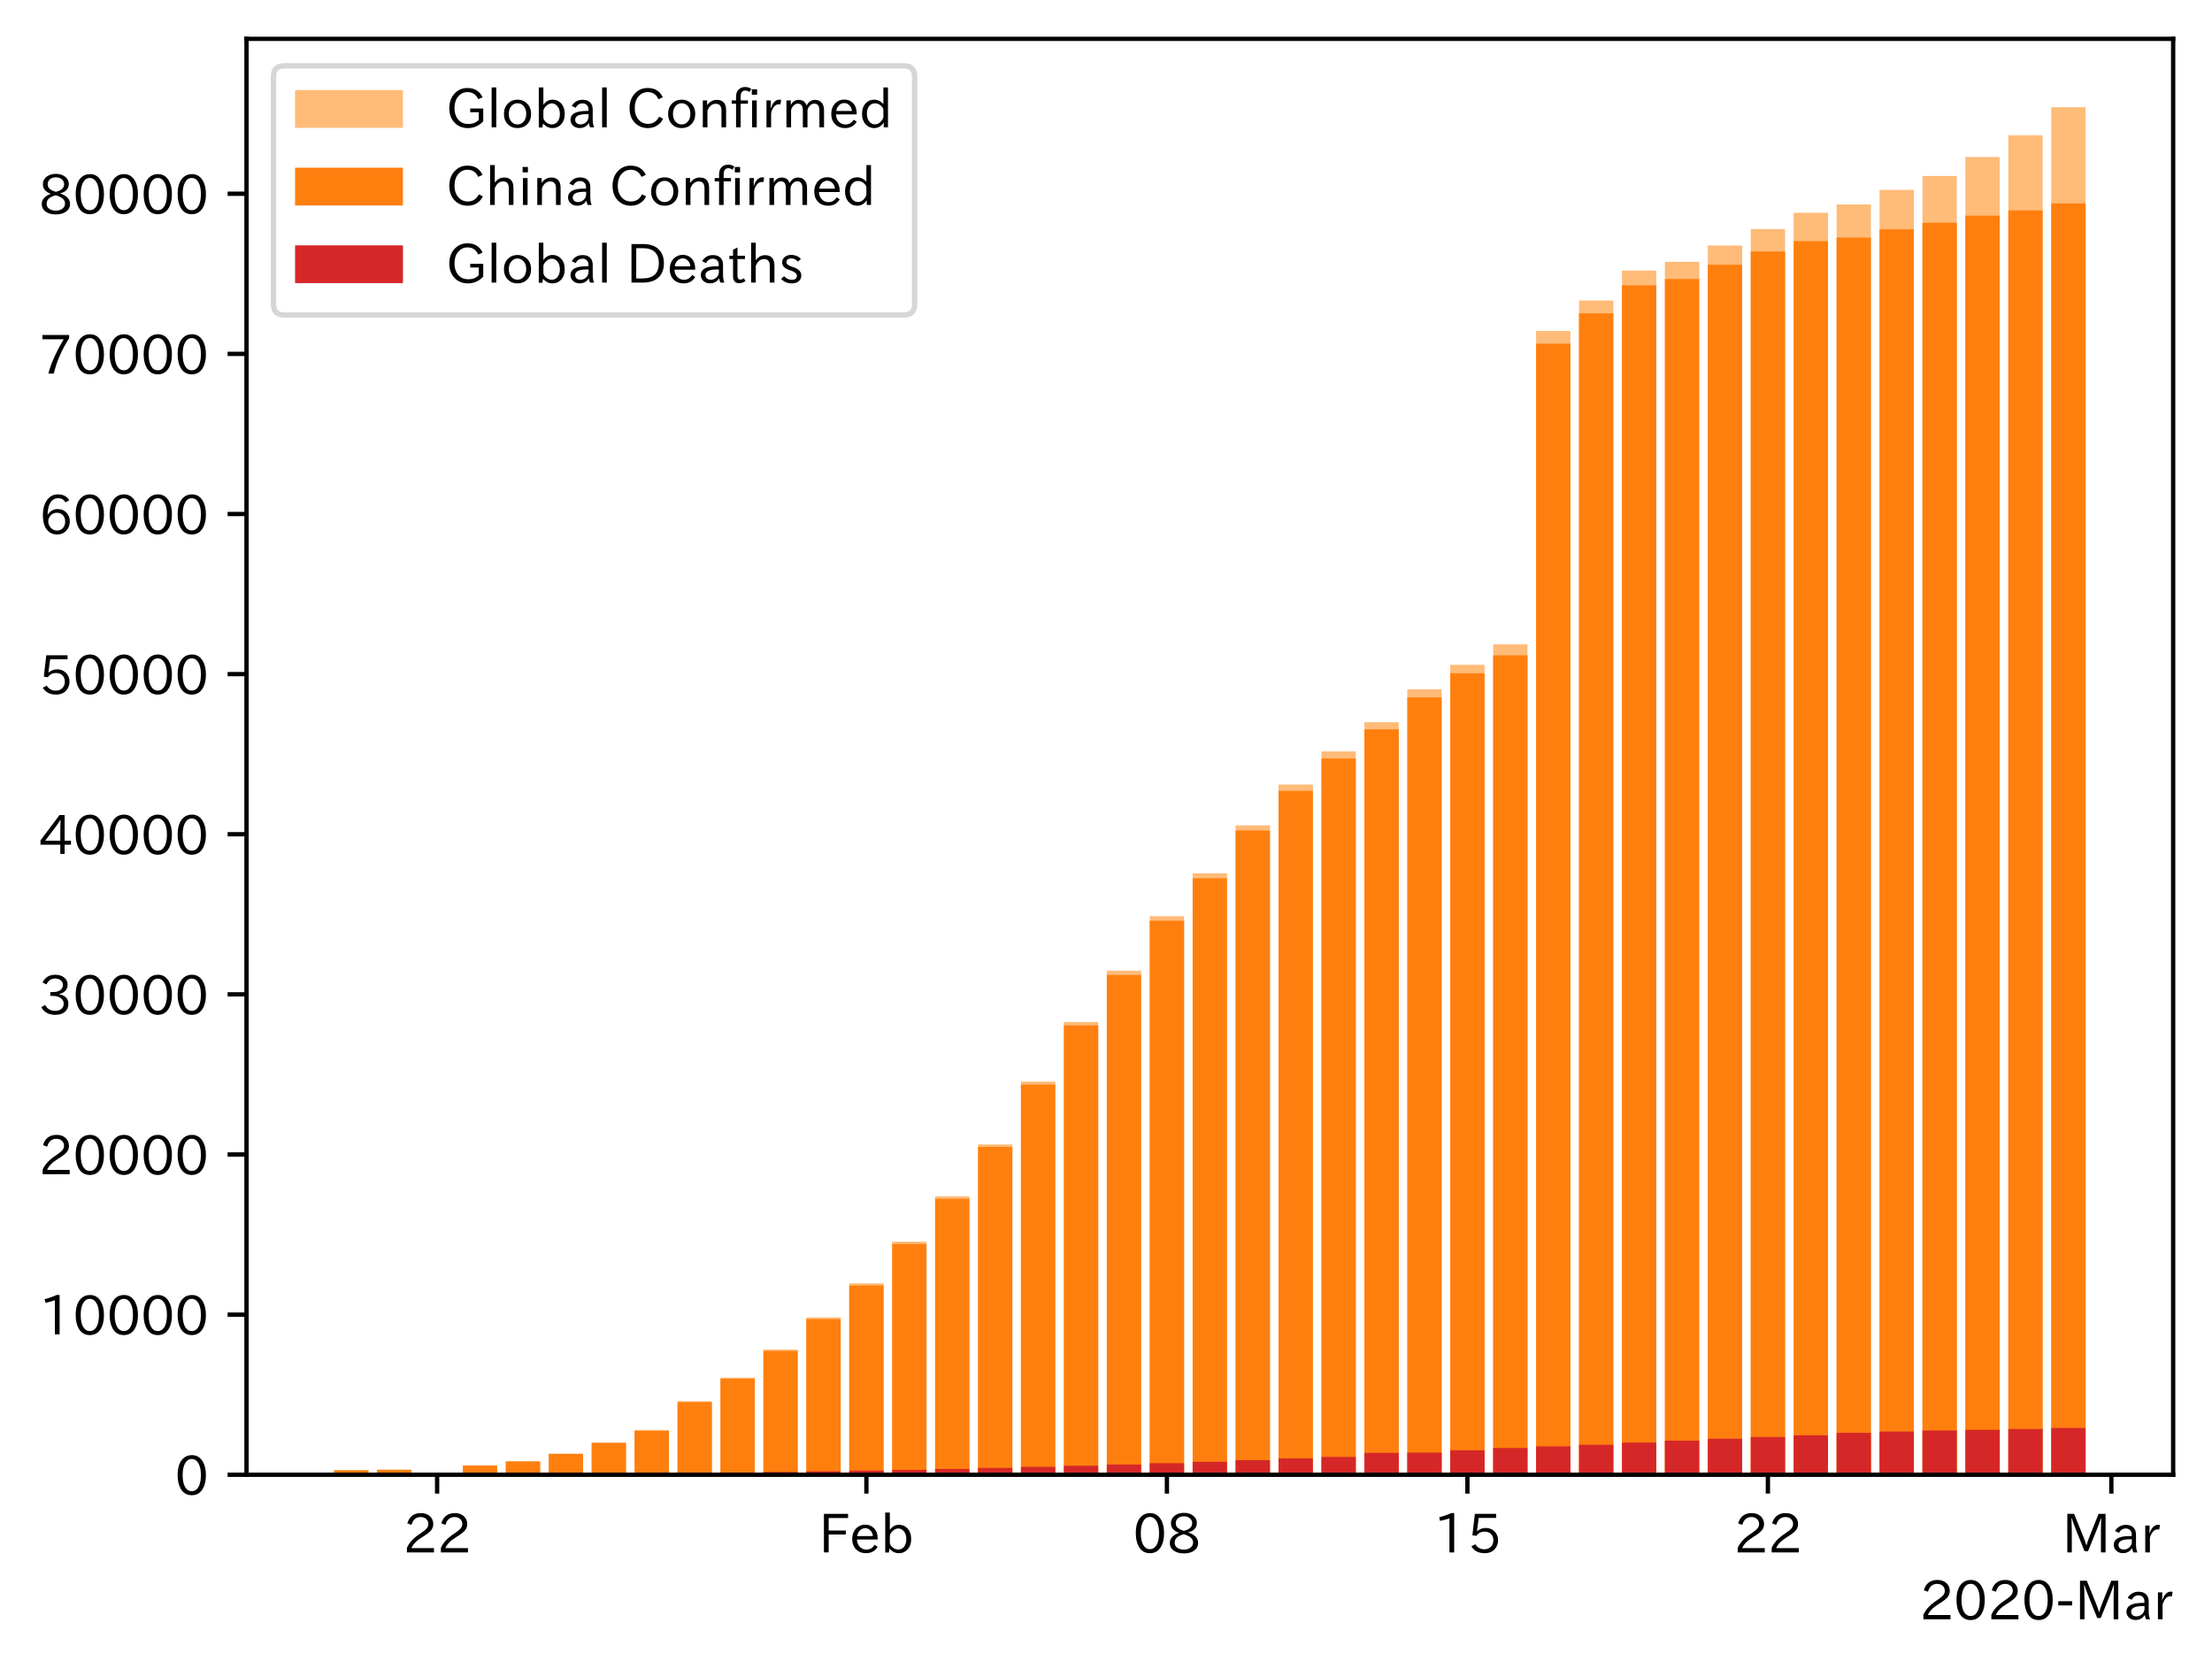 <?xml version="1.0" encoding="utf-8" standalone="no"?>
<!DOCTYPE svg PUBLIC "-//W3C//DTD SVG 1.1//EN"
  "http://www.w3.org/Graphics/SVG/1.1/DTD/svg11.dtd">
<!-- Created with matplotlib (https://matplotlib.org/) -->
<svg height="309.293pt" version="1.1" viewBox="0 0 410.012 309.293" width="410.012pt" xmlns="http://www.w3.org/2000/svg" xmlns:xlink="http://www.w3.org/1999/xlink">
 <defs>
  <style type="text/css">
*{stroke-linecap:butt;stroke-linejoin:round;}
  </style>
 </defs>
 <g id="figure_1">
  <g id="patch_1">
   <path d="M 0 309.293 
L 410.012 309.293 
L 410.012 0 
L 0 0 
z
" style="fill:#ffffff;"/>
  </g>
  <g id="axes_1">
   <g id="patch_2">
    <path d="M 45.692 273.312 
L 402.812 273.312 
L 402.812 7.2 
L 45.692 7.2 
z
" style="fill:#ffffff;"/>
   </g>
   <g id="patch_3">
    <path clip-path="url(#p35be893582)" d="M 61.925 273.312 
L 68.291 273.312 
L 68.291 272.475 
L 61.925 272.475 
z
" style="fill:#ffbb78;"/>
   </g>
   <g id="patch_4">
    <path clip-path="url(#p35be893582)" d="M 69.882 273.312 
L 76.248 273.312 
L 76.248 272.38 
L 69.882 272.38 
z
" style="fill:#ffbb78;"/>
   </g>
   <g id="patch_5">
    <path clip-path="url(#p35be893582)" d="M 85.797 273.312 
L 92.162 273.312 
L 92.162 271.588 
L 85.797 271.588 
z
" style="fill:#ffbb78;"/>
   </g>
   <g id="patch_6">
    <path clip-path="url(#p35be893582)" d="M 93.754 273.312 
L 100.12 273.312 
L 100.12 270.801 
L 93.754 270.801 
z
" style="fill:#ffbb78;"/>
   </g>
   <g id="patch_7">
    <path clip-path="url(#p35be893582)" d="M 101.711 273.312 
L 108.077 273.312 
L 108.077 269.395 
L 101.711 269.395 
z
" style="fill:#ffbb78;"/>
   </g>
   <g id="patch_8">
    <path clip-path="url(#p35be893582)" d="M 109.668 273.312 
L 116.034 273.312 
L 116.034 267.335 
L 109.668 267.335 
z
" style="fill:#ffbb78;"/>
   </g>
   <g id="patch_9">
    <path clip-path="url(#p35be893582)" d="M 117.625 273.312 
L 123.991 273.312 
L 123.991 265.009 
L 117.625 265.009 
z
" style="fill:#ffbb78;"/>
   </g>
   <g id="patch_10">
    <path clip-path="url(#p35be893582)" d="M 125.583 273.312 
L 131.948 273.312 
L 131.948 259.682 
L 125.583 259.682 
z
" style="fill:#ffbb78;"/>
   </g>
   <g id="patch_11">
    <path clip-path="url(#p35be893582)" d="M 133.54 273.312 
L 139.906 273.312 
L 139.906 255.314 
L 133.54 255.314 
z
" style="fill:#ffbb78;"/>
   </g>
   <g id="patch_12">
    <path clip-path="url(#p35be893582)" d="M 141.497 273.312 
L 147.863 273.312 
L 147.863 250.111 
L 141.497 250.111 
z
" style="fill:#ffbb78;"/>
   </g>
   <g id="patch_13">
    <path clip-path="url(#p35be893582)" d="M 149.454 273.312 
L 155.82 273.312 
L 155.82 244.153 
L 149.454 244.153 
z
" style="fill:#ffbb78;"/>
   </g>
   <g id="patch_14">
    <path clip-path="url(#p35be893582)" d="M 157.412 273.312 
L 163.777 273.312 
L 163.777 237.841 
L 157.412 237.841 
z
" style="fill:#ffbb78;"/>
   </g>
   <g id="patch_15">
    <path clip-path="url(#p35be893582)" d="M 165.369 273.312 
L 171.735 273.312 
L 171.735 230.113 
L 165.369 230.113 
z
" style="fill:#ffbb78;"/>
   </g>
   <g id="patch_16">
    <path clip-path="url(#p35be893582)" d="M 173.326 273.312 
L 179.692 273.312 
L 179.692 221.703 
L 173.326 221.703 
z
" style="fill:#ffbb78;"/>
   </g>
   <g id="patch_17">
    <path clip-path="url(#p35be893582)" d="M 181.283 273.312 
L 187.649 273.312 
L 187.649 212.091 
L 181.283 212.091 
z
" style="fill:#ffbb78;"/>
   </g>
   <g id="patch_18">
    <path clip-path="url(#p35be893582)" d="M 189.24 273.312 
L 195.606 273.312 
L 195.606 200.446 
L 189.24 200.446 
z
" style="fill:#ffbb78;"/>
   </g>
   <g id="patch_19">
    <path clip-path="url(#p35be893582)" d="M 197.198 273.312 
L 203.563 273.312 
L 203.563 189.401 
L 197.198 189.401 
z
" style="fill:#ffbb78;"/>
   </g>
   <g id="patch_20">
    <path clip-path="url(#p35be893582)" d="M 205.155 273.312 
L 211.521 273.312 
L 211.521 179.89 
L 205.155 179.89 
z
" style="fill:#ffbb78;"/>
   </g>
   <g id="patch_21">
    <path clip-path="url(#p35be893582)" d="M 213.112 273.312 
L 219.478 273.312 
L 219.478 169.785 
L 213.112 169.785 
z
" style="fill:#ffbb78;"/>
   </g>
   <g id="patch_22">
    <path clip-path="url(#p35be893582)" d="M 221.069 273.312 
L 227.435 273.312 
L 227.435 161.856 
L 221.069 161.856 
z
" style="fill:#ffbb78;"/>
   </g>
   <g id="patch_23">
    <path clip-path="url(#p35be893582)" d="M 229.027 273.312 
L 235.392 273.312 
L 235.392 152.965 
L 229.027 152.965 
z
" style="fill:#ffbb78;"/>
   </g>
   <g id="patch_24">
    <path clip-path="url(#p35be893582)" d="M 236.984 273.312 
L 243.35 273.312 
L 243.35 145.401 
L 236.984 145.401 
z
" style="fill:#ffbb78;"/>
   </g>
   <g id="patch_25">
    <path clip-path="url(#p35be893582)" d="M 244.941 273.312 
L 251.307 273.312 
L 251.307 139.264 
L 244.941 139.264 
z
" style="fill:#ffbb78;"/>
   </g>
   <g id="patch_26">
    <path clip-path="url(#p35be893582)" d="M 252.898 273.312 
L 259.264 273.312 
L 259.264 133.845 
L 252.898 133.845 
z
" style="fill:#ffbb78;"/>
   </g>
   <g id="patch_27">
    <path clip-path="url(#p35be893582)" d="M 260.855 273.312 
L 267.221 273.312 
L 267.221 127.743 
L 260.855 127.743 
z
" style="fill:#ffbb78;"/>
   </g>
   <g id="patch_28">
    <path clip-path="url(#p35be893582)" d="M 268.813 273.312 
L 275.178 273.312 
L 275.178 123.212 
L 268.813 123.212 
z
" style="fill:#ffbb78;"/>
   </g>
   <g id="patch_29">
    <path clip-path="url(#p35be893582)" d="M 276.77 273.312 
L 283.136 273.312 
L 283.136 119.422 
L 276.77 119.422 
z
" style="fill:#ffbb78;"/>
   </g>
   <g id="patch_30">
    <path clip-path="url(#p35be893582)" d="M 284.727 273.312 
L 291.093 273.312 
L 291.093 61.341 
L 284.727 61.341 
z
" style="fill:#ffbb78;"/>
   </g>
   <g id="patch_31">
    <path clip-path="url(#p35be893582)" d="M 292.684 273.312 
L 299.05 273.312 
L 299.05 55.694 
L 292.684 55.694 
z
" style="fill:#ffbb78;"/>
   </g>
   <g id="patch_32">
    <path clip-path="url(#p35be893582)" d="M 300.641 273.312 
L 307.007 273.312 
L 307.007 50.138 
L 300.641 50.138 
z
" style="fill:#ffbb78;"/>
   </g>
   <g id="patch_33">
    <path clip-path="url(#p35be893582)" d="M 308.599 273.312 
L 314.964 273.312 
L 314.964 48.524 
L 308.599 48.524 
z
" style="fill:#ffbb78;"/>
   </g>
   <g id="patch_34">
    <path clip-path="url(#p35be893582)" d="M 316.556 273.312 
L 322.922 273.312 
L 322.922 45.494 
L 316.556 45.494 
z
" style="fill:#ffbb78;"/>
   </g>
   <g id="patch_35">
    <path clip-path="url(#p35be893582)" d="M 324.513 273.312 
L 330.879 273.312 
L 330.879 42.452 
L 324.513 42.452 
z
" style="fill:#ffbb78;"/>
   </g>
   <g id="patch_36">
    <path clip-path="url(#p35be893582)" d="M 332.47 273.312 
L 338.836 273.312 
L 338.836 39.434 
L 332.47 39.434 
z
" style="fill:#ffbb78;"/>
   </g>
   <g id="patch_37">
    <path clip-path="url(#p35be893582)" d="M 340.428 273.312 
L 346.793 273.312 
L 346.793 37.891 
L 340.428 37.891 
z
" style="fill:#ffbb78;"/>
   </g>
   <g id="patch_38">
    <path clip-path="url(#p35be893582)" d="M 348.385 273.312 
L 354.751 273.312 
L 354.751 35.197 
L 348.385 35.197 
z
" style="fill:#ffbb78;"/>
   </g>
   <g id="patch_39">
    <path clip-path="url(#p35be893582)" d="M 356.342 273.312 
L 362.708 273.312 
L 362.708 32.615 
L 356.342 32.615 
z
" style="fill:#ffbb78;"/>
   </g>
   <g id="patch_40">
    <path clip-path="url(#p35be893582)" d="M 364.299 273.312 
L 370.665 273.312 
L 370.665 29.098 
L 364.299 29.098 
z
" style="fill:#ffbb78;"/>
   </g>
   <g id="patch_41">
    <path clip-path="url(#p35be893582)" d="M 372.256 273.312 
L 378.622 273.312 
L 378.622 25.068 
L 372.256 25.068 
z
" style="fill:#ffbb78;"/>
   </g>
   <g id="patch_42">
    <path clip-path="url(#p35be893582)" d="M 380.214 273.312 
L 386.579 273.312 
L 386.579 19.872 
L 380.214 19.872 
z
" style="fill:#ffbb78;"/>
   </g>
   <g id="patch_43">
    <path clip-path="url(#p35be893582)" d="M 61.925 273.312 
L 68.291 273.312 
L 68.291 272.487 
L 61.925 272.487 
z
" style="fill:#ff7f0e;"/>
   </g>
   <g id="patch_44">
    <path clip-path="url(#p35be893582)" d="M 69.882 273.312 
L 76.248 273.312 
L 76.248 272.395 
L 69.882 272.395 
z
" style="fill:#ff7f0e;"/>
   </g>
   <g id="patch_45">
    <path clip-path="url(#p35be893582)" d="M 85.797 273.312 
L 92.162 273.312 
L 92.162 271.618 
L 85.797 271.618 
z
" style="fill:#ff7f0e;"/>
   </g>
   <g id="patch_46">
    <path clip-path="url(#p35be893582)" d="M 93.754 273.312 
L 100.12 273.312 
L 100.12 270.849 
L 93.754 270.849 
z
" style="fill:#ff7f0e;"/>
   </g>
   <g id="patch_47">
    <path clip-path="url(#p35be893582)" d="M 101.711 273.312 
L 108.077 273.312 
L 108.077 269.463 
L 101.711 269.463 
z
" style="fill:#ff7f0e;"/>
   </g>
   <g id="patch_48">
    <path clip-path="url(#p35be893582)" d="M 109.668 273.312 
L 116.034 273.312 
L 116.034 267.421 
L 109.668 267.421 
z
" style="fill:#ff7f0e;"/>
   </g>
   <g id="patch_49">
    <path clip-path="url(#p35be893582)" d="M 117.625 273.312 
L 123.991 273.312 
L 123.991 265.178 
L 117.625 265.178 
z
" style="fill:#ff7f0e;"/>
   </g>
   <g id="patch_50">
    <path clip-path="url(#p35be893582)" d="M 125.583 273.312 
L 131.948 273.312 
L 131.948 259.848 
L 125.583 259.848 
z
" style="fill:#ff7f0e;"/>
   </g>
   <g id="patch_51">
    <path clip-path="url(#p35be893582)" d="M 133.54 273.312 
L 139.906 273.312 
L 139.906 255.515 
L 133.54 255.515 
z
" style="fill:#ff7f0e;"/>
   </g>
   <g id="patch_52">
    <path clip-path="url(#p35be893582)" d="M 141.497 273.312 
L 147.863 273.312 
L 147.863 250.355 
L 141.497 250.355 
z
" style="fill:#ff7f0e;"/>
   </g>
   <g id="patch_53">
    <path clip-path="url(#p35be893582)" d="M 149.454 273.312 
L 155.82 273.312 
L 155.82 244.467 
L 149.454 244.467 
z
" style="fill:#ff7f0e;"/>
   </g>
   <g id="patch_54">
    <path clip-path="url(#p35be893582)" d="M 157.412 273.312 
L 163.777 273.312 
L 163.777 238.232 
L 157.412 238.232 
z
" style="fill:#ff7f0e;"/>
   </g>
   <g id="patch_55">
    <path clip-path="url(#p35be893582)" d="M 165.369 273.312 
L 171.735 273.312 
L 171.735 230.546 
L 165.369 230.546 
z
" style="fill:#ff7f0e;"/>
   </g>
   <g id="patch_56">
    <path clip-path="url(#p35be893582)" d="M 173.326 273.312 
L 179.692 273.312 
L 179.692 222.157 
L 173.326 222.157 
z
" style="fill:#ff7f0e;"/>
   </g>
   <g id="patch_57">
    <path clip-path="url(#p35be893582)" d="M 181.283 273.312 
L 187.649 273.312 
L 187.649 212.563 
L 181.283 212.563 
z
" style="fill:#ff7f0e;"/>
   </g>
   <g id="patch_58">
    <path clip-path="url(#p35be893582)" d="M 189.24 273.312 
L 195.606 273.312 
L 195.606 201.013 
L 189.24 201.013 
z
" style="fill:#ff7f0e;"/>
   </g>
   <g id="patch_59">
    <path clip-path="url(#p35be893582)" d="M 197.198 273.312 
L 203.563 273.312 
L 203.563 190.042 
L 197.198 190.042 
z
" style="fill:#ff7f0e;"/>
   </g>
   <g id="patch_60">
    <path clip-path="url(#p35be893582)" d="M 205.155 273.312 
L 211.521 273.312 
L 211.521 180.691 
L 205.155 180.691 
z
" style="fill:#ff7f0e;"/>
   </g>
   <g id="patch_61">
    <path clip-path="url(#p35be893582)" d="M 213.112 273.312 
L 219.478 273.312 
L 219.478 170.64 
L 213.112 170.64 
z
" style="fill:#ff7f0e;"/>
   </g>
   <g id="patch_62">
    <path clip-path="url(#p35be893582)" d="M 221.069 273.312 
L 227.435 273.312 
L 227.435 162.767 
L 221.069 162.767 
z
" style="fill:#ff7f0e;"/>
   </g>
   <g id="patch_63">
    <path clip-path="url(#p35be893582)" d="M 229.027 273.312 
L 235.392 273.312 
L 235.392 153.912 
L 229.027 153.912 
z
" style="fill:#ff7f0e;"/>
   </g>
   <g id="patch_64">
    <path clip-path="url(#p35be893582)" d="M 236.984 273.312 
L 243.35 273.312 
L 243.35 146.573 
L 236.984 146.573 
z
" style="fill:#ff7f0e;"/>
   </g>
   <g id="patch_65">
    <path clip-path="url(#p35be893582)" d="M 244.941 273.312 
L 251.307 273.312 
L 251.307 140.572 
L 244.941 140.572 
z
" style="fill:#ff7f0e;"/>
   </g>
   <g id="patch_66">
    <path clip-path="url(#p35be893582)" d="M 252.898 273.312 
L 259.264 273.312 
L 259.264 135.171 
L 252.898 135.171 
z
" style="fill:#ff7f0e;"/>
   </g>
   <g id="patch_67">
    <path clip-path="url(#p35be893582)" d="M 260.855 273.312 
L 267.221 273.312 
L 267.221 129.242 
L 260.855 129.242 
z
" style="fill:#ff7f0e;"/>
   </g>
   <g id="patch_68">
    <path clip-path="url(#p35be893582)" d="M 268.813 273.312 
L 275.178 273.312 
L 275.178 124.773 
L 268.813 124.773 
z
" style="fill:#ff7f0e;"/>
   </g>
   <g id="patch_69">
    <path clip-path="url(#p35be893582)" d="M 276.77 273.312 
L 283.136 273.312 
L 283.136 121.449 
L 276.77 121.449 
z
" style="fill:#ff7f0e;"/>
   </g>
   <g id="patch_70">
    <path clip-path="url(#p35be893582)" d="M 284.727 273.312 
L 291.093 273.312 
L 291.093 63.697 
L 284.727 63.697 
z
" style="fill:#ff7f0e;"/>
   </g>
   <g id="patch_71">
    <path clip-path="url(#p35be893582)" d="M 292.684 273.312 
L 299.05 273.312 
L 299.05 58.08 
L 292.684 58.08 
z
" style="fill:#ff7f0e;"/>
   </g>
   <g id="patch_72">
    <path clip-path="url(#p35be893582)" d="M 300.641 273.312 
L 307.007 273.312 
L 307.007 52.88 
L 300.641 52.88 
z
" style="fill:#ff7f0e;"/>
   </g>
   <g id="patch_73">
    <path clip-path="url(#p35be893582)" d="M 308.599 273.312 
L 314.964 273.312 
L 314.964 51.708 
L 308.599 51.708 
z
" style="fill:#ff7f0e;"/>
   </g>
   <g id="patch_74">
    <path clip-path="url(#p35be893582)" d="M 316.556 273.312 
L 322.922 273.312 
L 322.922 49.055 
L 316.556 49.055 
z
" style="fill:#ff7f0e;"/>
   </g>
   <g id="patch_75">
    <path clip-path="url(#p35be893582)" d="M 324.513 273.312 
L 330.879 273.312 
L 330.879 46.613 
L 324.513 46.613 
z
" style="fill:#ff7f0e;"/>
   </g>
   <g id="patch_76">
    <path clip-path="url(#p35be893582)" d="M 332.47 273.312 
L 338.836 273.312 
L 338.836 44.684 
L 332.47 44.684 
z
" style="fill:#ff7f0e;"/>
   </g>
   <g id="patch_77">
    <path clip-path="url(#p35be893582)" d="M 340.428 273.312 
L 346.793 273.312 
L 346.793 44.031 
L 340.428 44.031 
z
" style="fill:#ff7f0e;"/>
   </g>
   <g id="patch_78">
    <path clip-path="url(#p35be893582)" d="M 348.385 273.312 
L 354.751 273.312 
L 354.751 42.494 
L 348.385 42.494 
z
" style="fill:#ff7f0e;"/>
   </g>
   <g id="patch_79">
    <path clip-path="url(#p35be893582)" d="M 356.342 273.312 
L 362.708 273.312 
L 362.708 41.274 
L 356.342 41.274 
z
" style="fill:#ff7f0e;"/>
   </g>
   <g id="patch_80">
    <path clip-path="url(#p35be893582)" d="M 364.299 273.312 
L 370.665 273.312 
L 370.665 39.971 
L 364.299 39.971 
z
" style="fill:#ff7f0e;"/>
   </g>
   <g id="patch_81">
    <path clip-path="url(#p35be893582)" d="M 372.256 273.312 
L 378.622 273.312 
L 378.622 38.989 
L 372.256 38.989 
z
" style="fill:#ff7f0e;"/>
   </g>
   <g id="patch_82">
    <path clip-path="url(#p35be893582)" d="M 380.214 273.312 
L 386.579 273.312 
L 386.579 37.704 
L 380.214 37.704 
z
" style="fill:#ff7f0e;"/>
   </g>
   <g id="patch_83">
    <path clip-path="url(#p35be893582)" d="M 61.925 273.312 
L 68.291 273.312 
L 68.291 273.294 
L 61.925 273.294 
z
" style="fill:#d62728;"/>
   </g>
   <g id="patch_84">
    <path clip-path="url(#p35be893582)" d="M 69.882 273.312 
L 76.248 273.312 
L 76.248 273.294 
L 69.882 273.294 
z
" style="fill:#d62728;"/>
   </g>
   <g id="patch_85">
    <path clip-path="url(#p35be893582)" d="M 85.797 273.312 
L 92.162 273.312 
L 92.162 273.262 
L 85.797 273.262 
z
" style="fill:#d62728;"/>
   </g>
   <g id="patch_86">
    <path clip-path="url(#p35be893582)" d="M 93.754 273.312 
L 100.12 273.312 
L 100.12 273.238 
L 93.754 273.238 
z
" style="fill:#d62728;"/>
   </g>
   <g id="patch_87">
    <path clip-path="url(#p35be893582)" d="M 101.711 273.312 
L 108.077 273.312 
L 108.077 273.19 
L 101.711 273.19 
z
" style="fill:#d62728;"/>
   </g>
   <g id="patch_88">
    <path clip-path="url(#p35be893582)" d="M 109.668 273.312 
L 116.034 273.312 
L 116.034 273.146 
L 109.668 273.146 
z
" style="fill:#d62728;"/>
   </g>
   <g id="patch_89">
    <path clip-path="url(#p35be893582)" d="M 117.625 273.312 
L 123.991 273.312 
L 123.991 273.075 
L 117.625 273.075 
z
" style="fill:#d62728;"/>
   </g>
   <g id="patch_90">
    <path clip-path="url(#p35be893582)" d="M 125.583 273.312 
L 131.948 273.312 
L 131.948 272.997 
L 125.583 272.997 
z
" style="fill:#d62728;"/>
   </g>
   <g id="patch_91">
    <path clip-path="url(#p35be893582)" d="M 133.54 273.312 
L 139.906 273.312 
L 139.906 272.92 
L 133.54 272.92 
z
" style="fill:#d62728;"/>
   </g>
   <g id="patch_92">
    <path clip-path="url(#p35be893582)" d="M 141.497 273.312 
L 147.863 273.312 
L 147.863 272.808 
L 141.497 272.808 
z
" style="fill:#d62728;"/>
   </g>
   <g id="patch_93">
    <path clip-path="url(#p35be893582)" d="M 149.454 273.312 
L 155.82 273.312 
L 155.82 272.68 
L 149.454 272.68 
z
" style="fill:#d62728;"/>
   </g>
   <g id="patch_94">
    <path clip-path="url(#p35be893582)" d="M 157.412 273.312 
L 163.777 273.312 
L 163.777 272.543 
L 157.412 272.543 
z
" style="fill:#d62728;"/>
   </g>
   <g id="patch_95">
    <path clip-path="url(#p35be893582)" d="M 165.369 273.312 
L 171.735 273.312 
L 171.735 272.407 
L 165.369 272.407 
z
" style="fill:#d62728;"/>
   </g>
   <g id="patch_96">
    <path clip-path="url(#p35be893582)" d="M 173.326 273.312 
L 179.692 273.312 
L 179.692 272.238 
L 173.326 272.238 
z
" style="fill:#d62728;"/>
   </g>
   <g id="patch_97">
    <path clip-path="url(#p35be893582)" d="M 181.283 273.312 
L 187.649 273.312 
L 187.649 272.048 
L 181.283 272.048 
z
" style="fill:#d62728;"/>
   </g>
   <g id="patch_98">
    <path clip-path="url(#p35be893582)" d="M 189.24 273.312 
L 195.606 273.312 
L 195.606 271.852 
L 189.24 271.852 
z
" style="fill:#d62728;"/>
   </g>
   <g id="patch_99">
    <path clip-path="url(#p35be893582)" d="M 197.198 273.312 
L 203.563 273.312 
L 203.563 271.635 
L 197.198 271.635 
z
" style="fill:#d62728;"/>
   </g>
   <g id="patch_100">
    <path clip-path="url(#p35be893582)" d="M 205.155 273.312 
L 211.521 273.312 
L 211.521 271.419 
L 205.155 271.419 
z
" style="fill:#d62728;"/>
   </g>
   <g id="patch_101">
    <path clip-path="url(#p35be893582)" d="M 213.112 273.312 
L 219.478 273.312 
L 219.478 271.163 
L 213.112 271.163 
z
" style="fill:#d62728;"/>
   </g>
   <g id="patch_102">
    <path clip-path="url(#p35be893582)" d="M 221.069 273.312 
L 227.435 273.312 
L 227.435 270.899 
L 221.069 270.899 
z
" style="fill:#d62728;"/>
   </g>
   <g id="patch_103">
    <path clip-path="url(#p35be893582)" d="M 229.027 273.312 
L 235.392 273.312 
L 235.392 270.612 
L 229.027 270.612 
z
" style="fill:#d62728;"/>
   </g>
   <g id="patch_104">
    <path clip-path="url(#p35be893582)" d="M 236.984 273.312 
L 243.35 273.312 
L 243.35 270.291 
L 236.984 270.291 
z
" style="fill:#d62728;"/>
   </g>
   <g id="patch_105">
    <path clip-path="url(#p35be893582)" d="M 244.941 273.312 
L 251.307 273.312 
L 251.307 270.003 
L 244.941 270.003 
z
" style="fill:#d62728;"/>
   </g>
   <g id="patch_106">
    <path clip-path="url(#p35be893582)" d="M 252.898 273.312 
L 259.264 273.312 
L 259.264 269.249 
L 252.898 269.249 
z
" style="fill:#d62728;"/>
   </g>
   <g id="patch_107">
    <path clip-path="url(#p35be893582)" d="M 260.855 273.312 
L 267.221 273.312 
L 267.221 269.208 
L 260.855 269.208 
z
" style="fill:#d62728;"/>
   </g>
   <g id="patch_108">
    <path clip-path="url(#p35be893582)" d="M 268.813 273.312 
L 275.178 273.312 
L 275.178 268.783 
L 268.813 268.783 
z
" style="fill:#d62728;"/>
   </g>
   <g id="patch_109">
    <path clip-path="url(#p35be893582)" d="M 276.77 273.312 
L 283.136 273.312 
L 283.136 268.359 
L 276.77 268.359 
z
" style="fill:#d62728;"/>
   </g>
   <g id="patch_110">
    <path clip-path="url(#p35be893582)" d="M 284.727 273.312 
L 291.093 273.312 
L 291.093 268.045 
L 284.727 268.045 
z
" style="fill:#d62728;"/>
   </g>
   <g id="patch_111">
    <path clip-path="url(#p35be893582)" d="M 292.684 273.312 
L 299.05 273.312 
L 299.05 267.754 
L 292.684 267.754 
z
" style="fill:#d62728;"/>
   </g>
   <g id="patch_112">
    <path clip-path="url(#p35be893582)" d="M 300.641 273.312 
L 307.007 273.312 
L 307.007 267.35 
L 300.641 267.35 
z
" style="fill:#d62728;"/>
   </g>
   <g id="patch_113">
    <path clip-path="url(#p35be893582)" d="M 308.599 273.312 
L 314.964 273.312 
L 314.964 266.994 
L 308.599 266.994 
z
" style="fill:#d62728;"/>
   </g>
   <g id="patch_114">
    <path clip-path="url(#p35be893582)" d="M 316.556 273.312 
L 322.922 273.312 
L 322.922 266.644 
L 316.556 266.644 
z
" style="fill:#d62728;"/>
   </g>
   <g id="patch_115">
    <path clip-path="url(#p35be893582)" d="M 324.513 273.312 
L 330.879 273.312 
L 330.879 266.311 
L 324.513 266.311 
z
" style="fill:#d62728;"/>
   </g>
   <g id="patch_116">
    <path clip-path="url(#p35be893582)" d="M 332.47 273.312 
L 338.836 273.312 
L 338.836 266.006 
L 332.47 266.006 
z
" style="fill:#d62728;"/>
   </g>
   <g id="patch_117">
    <path clip-path="url(#p35be893582)" d="M 340.428 273.312 
L 346.793 273.312 
L 346.793 265.543 
L 340.428 265.543 
z
" style="fill:#d62728;"/>
   </g>
   <g id="patch_118">
    <path clip-path="url(#p35be893582)" d="M 348.385 273.312 
L 354.751 273.312 
L 354.751 265.3 
L 348.385 265.3 
z
" style="fill:#d62728;"/>
   </g>
   <g id="patch_119">
    <path clip-path="url(#p35be893582)" d="M 356.342 273.312 
L 362.708 273.312 
L 362.708 265.119 
L 356.342 265.119 
z
" style="fill:#d62728;"/>
   </g>
   <g id="patch_120">
    <path clip-path="url(#p35be893582)" d="M 364.299 273.312 
L 370.665 273.312 
L 370.665 264.991 
L 364.299 264.991 
z
" style="fill:#d62728;"/>
   </g>
   <g id="patch_121">
    <path clip-path="url(#p35be893582)" d="M 372.256 273.312 
L 378.622 273.312 
L 378.622 264.831 
L 372.256 264.831 
z
" style="fill:#d62728;"/>
   </g>
   <g id="patch_122">
    <path clip-path="url(#p35be893582)" d="M 380.214 273.312 
L 386.579 273.312 
L 386.579 264.635 
L 380.214 264.635 
z
" style="fill:#d62728;"/>
   </g>
   <g id="matplotlib.axis_1">
    <g id="xtick_1">
     <g id="line2d_1">
      <defs>
       <path d="M 0 0 
L 0 3.5 
" id="m5ea35fc125" style="stroke:#000000;stroke-width:0.8;"/>
      </defs>
      <g>
       <use style="stroke:#000000;stroke-width:0.8;" x="81.022" xlink:href="#m5ea35fc125" y="273.312"/>
      </g>
     </g>
     <g id="text_1">
      <!-- 22 -->
      <defs>
       <path d="M 57.172 0.984 
L 6.984 0.984 
L 6.984 9.281 
Q 12.891 23.047 29.594 34.422 
L 32.375 36.281 
Q 40.922 42.141 43.609 45.406 
Q 46.688 49.266 46.688 53.812 
Q 46.688 58.938 43.062 62.547 
Q 39.062 66.547 32.562 66.547 
Q 19.531 66.547 15.484 52 
L 7.766 54.781 
Q 13.328 73.828 33.062 73.828 
Q 43.844 73.828 50.25 67.438 
Q 55.859 61.672 55.859 53.516 
Q 55.859 47.469 52.25 42.531 
Q 48.922 37.75 36.969 30.281 
L 34.859 29 
Q 19.625 19.578 15.281 8.891 
L 57.172 8.891 
z
" id="IPAexGothic-50"/>
      </defs>
      <g transform="translate(74.724 287.803)scale(0.1 -0.1)">
       <use xlink:href="#IPAexGothic-50"/>
       <use x="62.988" xlink:href="#IPAexGothic-50"/>
      </g>
     </g>
    </g>
    <g id="xtick_2">
     <g id="line2d_2">
      <g>
       <use style="stroke:#000000;stroke-width:0.8;" x="160.594" xlink:href="#m5ea35fc125" y="273.312"/>
      </g>
     </g>
     <g id="text_2">
      <!-- Feb -->
      <defs>
       <path d="M 54.203 64.703 
L 18.312 64.703 
L 18.312 41.5 
L 50.094 41.5 
L 50.094 34.188 
L 18.312 34.188 
L 18.312 0.984 
L 9.516 0.984 
L 9.516 72.406 
L 54.203 72.406 
z
" id="IPAexGothic-70"/>
       <path d="M 13.484 24.906 
Q 13.922 16.266 18.891 11.281 
Q 23.969 6.203 31.203 6.203 
Q 40.719 6.203 46.297 15.094 
L 51.906 11.375 
Q 44.828 -0.484 30.172 -0.484 
Q 19.094 -0.484 11.969 6.594 
Q 4.781 13.812 4.781 25.641 
Q 4.781 38.188 12.312 45.703 
Q 19 52.391 29 52.391 
Q 38.422 52.391 44.781 46.188 
Q 51.906 38.969 51.906 26.906 
L 51.906 24.906 
z
M 43.062 31.203 
Q 42.328 37.984 38.281 41.891 
Q 34.281 45.906 28.812 45.906 
Q 22.469 45.906 17.969 40.484 
Q 14.891 36.812 13.969 31.203 
z
" id="IPAexGothic-101"/>
       <path d="M 17.578 42.672 
Q 24.219 52.203 34.672 52.203 
Q 43.562 52.203 49.859 45.906 
Q 57.172 38.578 57.172 25.688 
Q 57.172 13.094 49.859 5.812 
Q 43.562 -0.484 34.469 -0.484 
Q 24.359 -0.484 17 8.062 
L 15.766 0.688 
L 9.078 0.688 
L 9.078 74.906 
L 17.578 74.906 
z
M 17.578 31.203 
L 17.578 19.578 
Q 17.578 13.875 23.875 9.375 
Q 28.172 6.297 33.109 6.297 
Q 38.875 6.297 42.875 10.297 
Q 48.188 15.766 48.188 25.484 
Q 48.188 34.281 43.797 39.891 
Q 39.453 45.312 33.203 45.312 
Q 27.484 45.312 22.469 40.281 
Q 17.578 35.406 17.578 31.203 
z
" id="IPAexGothic-98"/>
      </defs>
      <g transform="translate(151.771 287.803)scale(0.1 -0.1)">
       <use xlink:href="#IPAexGothic-70"/>
       <use x="57.178" xlink:href="#IPAexGothic-101"/>
       <use x="114.062" xlink:href="#IPAexGothic-98"/>
      </g>
     </g>
    </g>
    <g id="xtick_3">
     <g id="line2d_3">
      <g>
       <use style="stroke:#000000;stroke-width:0.8;" x="216.295" xlink:href="#m5ea35fc125" y="273.312"/>
      </g>
     </g>
     <g id="text_3">
      <!-- 08 -->
      <defs>
       <path d="M 31.844 73.828 
Q 45.016 73.828 52.094 61.625 
Q 57.719 51.953 57.719 36.625 
Q 57.719 21.438 52.094 11.578 
Q 45.125 -0.484 31.5 -0.484 
Q 17.922 -0.484 10.938 11.578 
Q 5.328 21.438 5.328 36.719 
Q 5.328 58.016 15.625 67.719 
Q 22.172 73.828 31.844 73.828 
z
M 31.5 66.656 
Q 23.688 66.656 19.188 58.734 
Q 14.594 50.734 14.594 36.625 
Q 14.594 22.75 19.094 14.797 
Q 23.641 6.984 31.5 6.984 
Q 40.922 6.984 45.453 18.016 
Q 48.438 25.344 48.438 37.109 
Q 48.438 50.875 43.844 58.734 
Q 39.203 66.656 31.5 66.656 
z
" id="IPAexGothic-48"/>
       <path d="M 39.703 37.891 
Q 57.812 31.734 57.812 18.703 
Q 57.812 8.453 48.438 3.078 
Q 41.609 -0.875 31.5 -0.875 
Q 21.344 -0.875 14.5 3.078 
Q 5.422 8.297 5.422 18.406 
Q 5.422 31.062 22.016 37.203 
L 22.016 37.5 
Q 7.516 42.719 7.516 54.828 
Q 7.516 64.062 15.328 69.625 
Q 21.969 74.312 31.547 74.312 
Q 42.234 74.312 48.922 68.797 
Q 55.516 63.578 55.516 55.719 
Q 55.516 42.281 39.703 38.188 
z
M 31.594 41.016 
Q 46.828 44.625 46.828 55.125 
Q 46.828 61.188 41.797 64.844 
Q 37.703 67.922 31.5 67.922 
Q 25.094 67.922 20.797 64.5 
Q 16.406 60.891 16.406 55.031 
Q 16.406 49.219 21.094 45.703 
Q 23.344 43.891 26.906 42.531 
Q 31 40.875 31.594 41.016 
z
M 30.906 34.516 
Q 14.406 30.172 14.406 19 
Q 14.406 12.109 20.516 8.688 
Q 25.094 6.109 31.391 6.109 
Q 40.234 6.109 45.016 10.891 
Q 48.531 14.406 48.531 19.531 
Q 48.531 24.906 43.656 28.906 
Q 40.766 31.156 36.719 32.812 
Q 31.984 34.719 30.906 34.516 
z
" id="IPAexGothic-56"/>
      </defs>
      <g transform="translate(209.997 287.803)scale(0.1 -0.1)">
       <use xlink:href="#IPAexGothic-48"/>
       <use x="62.988" xlink:href="#IPAexGothic-56"/>
      </g>
     </g>
    </g>
    <g id="xtick_4">
     <g id="line2d_4">
      <g>
       <use style="stroke:#000000;stroke-width:0.8;" x="271.996" xlink:href="#m5ea35fc125" y="273.312"/>
      </g>
     </g>
     <g id="text_4">
      <!-- 15 -->
      <defs>
       <path d="M 38.484 0.984 
L 29.688 0.984 
L 29.688 64.109 
Q 21.438 61.281 12.312 59.328 
L 10.688 66.109 
Q 23.734 69.391 32.906 73.922 
L 38.484 73.922 
z
" id="IPAexGothic-49"/>
       <path d="M 18.406 40.672 
Q 25.531 46.297 33.938 46.297 
Q 44 46.297 50.641 39.5 
Q 56.844 33.016 56.844 23.391 
Q 56.844 14.656 51.516 8.016 
Q 44.828 -0.484 31.734 -0.484 
Q 14.984 -0.484 7.328 12.25 
L 14.656 16.062 
Q 20.453 6.781 31.453 6.781 
Q 38.531 6.781 43.266 11.188 
Q 48.141 15.828 48.141 23.484 
Q 48.141 30.719 43.844 35.016 
Q 39.359 39.5 32.125 39.5 
Q 21.969 39.5 16.75 31.688 
L 9.234 32.672 
L 13.812 72.406 
L 53.219 72.406 
L 53.219 64.891 
L 20.953 64.891 
L 17.719 40.672 
z
" id="IPAexGothic-53"/>
      </defs>
      <g transform="translate(265.697 287.803)scale(0.1 -0.1)">
       <use xlink:href="#IPAexGothic-49"/>
       <use x="62.988" xlink:href="#IPAexGothic-53"/>
      </g>
     </g>
    </g>
    <g id="xtick_5">
     <g id="line2d_5">
      <g>
       <use style="stroke:#000000;stroke-width:0.8;" x="327.696" xlink:href="#m5ea35fc125" y="273.312"/>
      </g>
     </g>
     <g id="text_5">
      <!-- 22 -->
      <g transform="translate(321.398 287.803)scale(0.1 -0.1)">
       <use xlink:href="#IPAexGothic-50"/>
       <use x="62.988" xlink:href="#IPAexGothic-50"/>
      </g>
     </g>
    </g>
    <g id="xtick_6">
     <g id="line2d_6">
      <g>
       <use style="stroke:#000000;stroke-width:0.8;" x="391.354" xlink:href="#m5ea35fc125" y="273.312"/>
      </g>
     </g>
     <g id="text_6">
      <!-- Mar -->
      <defs>
       <path d="M 80.422 0.984 
L 71.828 0.984 
L 71.828 39.594 
Q 71.828 51.266 72.406 64.594 
L 72.016 64.594 
Q 68.062 53.266 63.531 41.797 
L 47.906 3.266 
L 41.406 3.266 
L 25.641 42.578 
Q 20.75 54.781 17.625 64.703 
L 17.234 64.703 
Q 17.828 48.922 17.828 39.891 
L 17.828 0.984 
L 9.516 0.984 
L 9.516 72.406 
L 22.125 72.406 
L 39.109 30.375 
Q 42.141 23 44.828 14.156 
L 45.125 14.156 
Q 47.312 22.125 50.531 30.172 
L 67.438 72.406 
L 80.422 72.406 
z
" id="IPAexGothic-77"/>
       <path d="M 49.312 0.984 
L 41.75 0.984 
Q 39.984 4.734 39.547 8.688 
L 39.203 8.688 
Q 33.547 -0.391 22.312 -0.391 
Q 14.594 -0.391 9.719 4.5 
Q 5.422 8.797 5.422 14.984 
Q 5.422 30.422 32.031 31.203 
L 38.719 31.391 
L 38.719 33.984 
Q 38.719 39.203 35.75 42.188 
Q 32.625 45.312 27.734 45.312 
Q 19.344 45.312 15.141 37.156 
L 7.719 40.578 
Q 14.656 52 27.938 52 
Q 37.109 52 42.047 46.875 
Q 46.625 42.281 46.625 33.891 
L 46.625 15.578 
Q 46.625 6.25 49.312 0.984 
z
M 38.922 25.391 
L 33.453 25.297 
Q 14.109 24.859 14.109 14.891 
Q 14.109 11.375 16.406 9.078 
Q 19.234 6.297 23.828 6.297 
Q 30.219 6.297 34.906 10.984 
Q 38.922 15.141 38.922 21 
z
" id="IPAexGothic-97"/>
       <path d="M 36.078 51.812 
L 34.578 43.266 
Q 32.906 43.609 31.594 43.609 
Q 25.828 43.609 22.078 38.188 
Q 17.391 31.344 17.391 26.172 
L 17.391 0.984 
L 8.797 0.984 
L 8.797 50.781 
L 16.891 50.781 
L 16.5 35.984 
L 16.703 35.984 
Q 22.219 52.203 32.766 52.203 
Q 34.469 52.203 36.078 51.812 
z
" id="IPAexGothic-114"/>
      </defs>
      <g transform="translate(382.244 287.803)scale(0.1 -0.1)">
       <use xlink:href="#IPAexGothic-77"/>
       <use x="90.186" xlink:href="#IPAexGothic-97"/>
       <use x="145.166" xlink:href="#IPAexGothic-114"/>
      </g>
     </g>
    </g>
    <g id="text_7">
     <!-- 2020-Mar -->
     <defs>
      <path d="M 30.766 26.609 
L 4.984 26.609 
L 4.984 34.422 
L 30.766 34.422 
z
" id="IPAexGothic-45"/>
     </defs>
     <g transform="translate(355.82 300.193)scale(0.1 -0.1)">
      <use xlink:href="#IPAexGothic-50"/>
      <use x="62.988" xlink:href="#IPAexGothic-48"/>
      <use x="125.977" xlink:href="#IPAexGothic-50"/>
      <use x="188.965" xlink:href="#IPAexGothic-48"/>
      <use x="251.953" xlink:href="#IPAexGothic-45"/>
      <use x="287.744" xlink:href="#IPAexGothic-77"/>
      <use x="377.93" xlink:href="#IPAexGothic-97"/>
      <use x="432.91" xlink:href="#IPAexGothic-114"/>
     </g>
    </g>
   </g>
   <g id="matplotlib.axis_2">
    <g id="ytick_1">
     <g id="line2d_7">
      <defs>
       <path d="M 0 0 
L -3.5 0 
" id="m492915d419" style="stroke:#000000;stroke-width:0.8;"/>
      </defs>
      <g>
       <use style="stroke:#000000;stroke-width:0.8;" x="45.692" xlink:href="#m492915d419" y="273.312"/>
      </g>
     </g>
     <g id="text_8">
      <!-- 0 -->
      <g transform="translate(32.394 277.057)scale(0.1 -0.1)">
       <use xlink:href="#IPAexGothic-48"/>
      </g>
     </g>
    </g>
    <g id="ytick_2">
     <g id="line2d_8">
      <g>
       <use style="stroke:#000000;stroke-width:0.8;" x="45.692" xlink:href="#m492915d419" y="243.636"/>
      </g>
     </g>
     <g id="text_9">
      <!-- 10000 -->
      <g transform="translate(7.2 247.382)scale(0.1 -0.1)">
       <use xlink:href="#IPAexGothic-49"/>
       <use x="62.988" xlink:href="#IPAexGothic-48"/>
       <use x="125.977" xlink:href="#IPAexGothic-48"/>
       <use x="188.965" xlink:href="#IPAexGothic-48"/>
       <use x="251.953" xlink:href="#IPAexGothic-48"/>
      </g>
     </g>
    </g>
    <g id="ytick_3">
     <g id="line2d_9">
      <g>
       <use style="stroke:#000000;stroke-width:0.8;" x="45.692" xlink:href="#m492915d419" y="213.96"/>
      </g>
     </g>
     <g id="text_10">
      <!-- 20000 -->
      <g transform="translate(7.2 217.706)scale(0.1 -0.1)">
       <use xlink:href="#IPAexGothic-50"/>
       <use x="62.988" xlink:href="#IPAexGothic-48"/>
       <use x="125.977" xlink:href="#IPAexGothic-48"/>
       <use x="188.965" xlink:href="#IPAexGothic-48"/>
       <use x="251.953" xlink:href="#IPAexGothic-48"/>
      </g>
     </g>
    </g>
    <g id="ytick_4">
     <g id="line2d_10">
      <g>
       <use style="stroke:#000000;stroke-width:0.8;" x="45.692" xlink:href="#m492915d419" y="184.285"/>
      </g>
     </g>
     <g id="text_11">
      <!-- 30000 -->
      <defs>
       <path d="M 37.203 37.797 
Q 54.781 34.625 54.781 19.969 
Q 54.781 11.188 48.875 5.562 
Q 42.328 -0.484 30.375 -0.484 
Q 12.453 -0.484 4.5 13.766 
L 11.812 17.672 
Q 17.328 6.891 30.281 6.891 
Q 37.891 6.891 42.094 10.797 
Q 46.094 14.5 46.094 20.172 
Q 46.094 26.859 40.094 30.906 
Q 34.625 34.578 25.688 34.578 
L 21.297 34.578 
L 21.297 41.703 
L 25.875 41.703 
Q 34.859 41.703 39.594 45.125 
Q 44.672 48.734 44.672 54.828 
Q 44.672 61.469 38.969 64.656 
Q 35.297 66.844 30.172 66.844 
Q 19.344 66.844 14.109 55.906 
L 6.781 59.422 
Q 14.016 73.828 30.281 73.828 
Q 40.578 73.828 46.969 68.656 
Q 53.375 63.578 53.375 55.219 
Q 53.375 47.312 47.172 42.281 
Q 43.172 39.062 37.203 38.188 
z
" id="IPAexGothic-51"/>
      </defs>
      <g transform="translate(7.2 188.03)scale(0.1 -0.1)">
       <use xlink:href="#IPAexGothic-51"/>
       <use x="62.988" xlink:href="#IPAexGothic-48"/>
       <use x="125.977" xlink:href="#IPAexGothic-48"/>
       <use x="188.965" xlink:href="#IPAexGothic-48"/>
       <use x="251.953" xlink:href="#IPAexGothic-48"/>
      </g>
     </g>
    </g>
    <g id="ytick_5">
     <g id="line2d_11">
      <g>
       <use style="stroke:#000000;stroke-width:0.8;" x="45.692" xlink:href="#m492915d419" y="154.609"/>
      </g>
     </g>
     <g id="text_12">
      <!-- 40000 -->
      <defs>
       <path d="M 59.578 18.109 
L 47.797 18.109 
L 47.797 0.984 
L 39.797 0.984 
L 39.797 18.109 
L 3.078 18.109 
L 3.078 26.125 
L 38.375 73.094 
L 47.797 73.094 
L 47.797 25.531 
L 59.578 25.531 
z
M 40.281 64.203 
L 39.984 64.203 
Q 35.594 57.125 31.297 51.312 
L 11.859 25.531 
L 39.797 25.531 
L 39.797 49.125 
Q 39.797 54.391 40.281 64.203 
z
" id="IPAexGothic-52"/>
      </defs>
      <g transform="translate(7.2 158.354)scale(0.1 -0.1)">
       <use xlink:href="#IPAexGothic-52"/>
       <use x="62.988" xlink:href="#IPAexGothic-48"/>
       <use x="125.977" xlink:href="#IPAexGothic-48"/>
       <use x="188.965" xlink:href="#IPAexGothic-48"/>
       <use x="251.953" xlink:href="#IPAexGothic-48"/>
      </g>
     </g>
    </g>
    <g id="ytick_6">
     <g id="line2d_12">
      <g>
       <use style="stroke:#000000;stroke-width:0.8;" x="45.692" xlink:href="#m492915d419" y="124.933"/>
      </g>
     </g>
     <g id="text_13">
      <!-- 50000 -->
      <g transform="translate(7.2 128.678)scale(0.1 -0.1)">
       <use xlink:href="#IPAexGothic-53"/>
       <use x="62.988" xlink:href="#IPAexGothic-48"/>
       <use x="125.977" xlink:href="#IPAexGothic-48"/>
       <use x="188.965" xlink:href="#IPAexGothic-48"/>
       <use x="251.953" xlink:href="#IPAexGothic-48"/>
      </g>
     </g>
    </g>
    <g id="ytick_7">
     <g id="line2d_13">
      <g>
       <use style="stroke:#000000;stroke-width:0.8;" x="45.692" xlink:href="#m492915d419" y="95.257"/>
      </g>
     </g>
     <g id="text_14">
      <!-- 60000 -->
      <defs>
       <path d="M 16.5 36.375 
Q 23.578 46.578 34.906 46.578 
Q 45.406 46.578 51.812 39.266 
Q 57.422 32.906 57.422 23.781 
Q 57.422 13.812 51.125 6.781 
Q 44.578 -0.484 34.031 -0.484 
Q 21.484 -0.484 14.406 9.078 
Q 7.516 18.406 7.516 34.812 
Q 7.516 53.516 15.828 64.203 
Q 23.344 73.828 35.5 73.828 
Q 49.859 73.828 56.391 62.891 
L 49.219 58.984 
Q 45.219 66.656 35.938 66.656 
Q 17.484 66.656 16.109 36.375 
z
M 33.453 39.797 
Q 26.312 39.797 21.625 34.469 
Q 17.438 29.688 17.438 24.078 
Q 17.438 18.062 21.141 13.188 
Q 26.125 6.688 33.734 6.688 
Q 41.703 6.688 45.953 13.188 
Q 48.828 17.625 48.828 23.484 
Q 48.828 30.375 45.016 34.812 
Q 40.625 39.797 33.453 39.797 
z
" id="IPAexGothic-54"/>
      </defs>
      <g transform="translate(7.2 99.003)scale(0.1 -0.1)">
       <use xlink:href="#IPAexGothic-54"/>
       <use x="62.988" xlink:href="#IPAexGothic-48"/>
       <use x="125.977" xlink:href="#IPAexGothic-48"/>
       <use x="188.965" xlink:href="#IPAexGothic-48"/>
       <use x="251.953" xlink:href="#IPAexGothic-48"/>
      </g>
     </g>
    </g>
    <g id="ytick_8">
     <g id="line2d_14">
      <g>
       <use style="stroke:#000000;stroke-width:0.8;" x="45.692" xlink:href="#m492915d419" y="65.582"/>
      </g>
     </g>
     <g id="text_15">
      <!-- 70000 -->
      <defs>
       <path d="M 56.203 66.609 
Q 34.969 32.906 27.781 0.984 
L 17.672 0.984 
Q 24.703 28.656 46.094 64.5 
L 6.688 64.5 
L 6.688 72.406 
L 56.203 72.406 
z
" id="IPAexGothic-55"/>
      </defs>
      <g transform="translate(7.2 69.327)scale(0.1 -0.1)">
       <use xlink:href="#IPAexGothic-55"/>
       <use x="62.988" xlink:href="#IPAexGothic-48"/>
       <use x="125.977" xlink:href="#IPAexGothic-48"/>
       <use x="188.965" xlink:href="#IPAexGothic-48"/>
       <use x="251.953" xlink:href="#IPAexGothic-48"/>
      </g>
     </g>
    </g>
    <g id="ytick_9">
     <g id="line2d_15">
      <g>
       <use style="stroke:#000000;stroke-width:0.8;" x="45.692" xlink:href="#m492915d419" y="35.906"/>
      </g>
     </g>
     <g id="text_16">
      <!-- 80000 -->
      <g transform="translate(7.2 39.651)scale(0.1 -0.1)">
       <use xlink:href="#IPAexGothic-56"/>
       <use x="62.988" xlink:href="#IPAexGothic-48"/>
       <use x="125.977" xlink:href="#IPAexGothic-48"/>
       <use x="188.965" xlink:href="#IPAexGothic-48"/>
       <use x="251.953" xlink:href="#IPAexGothic-48"/>
      </g>
     </g>
    </g>
   </g>
   <g id="patch_123">
    <path d="M 45.692 273.312 
L 45.692 7.2 
" style="fill:none;stroke:#000000;stroke-linecap:square;stroke-linejoin:miter;stroke-width:0.8;"/>
   </g>
   <g id="patch_124">
    <path d="M 402.812 273.312 
L 402.812 7.2 
" style="fill:none;stroke:#000000;stroke-linecap:square;stroke-linejoin:miter;stroke-width:0.8;"/>
   </g>
   <g id="patch_125">
    <path d="M 45.692 273.312 
L 402.812 273.312 
" style="fill:none;stroke:#000000;stroke-linecap:square;stroke-linejoin:miter;stroke-width:0.8;"/>
   </g>
   <g id="patch_126">
    <path d="M 45.692 7.2 
L 402.812 7.2 
" style="fill:none;stroke:#000000;stroke-linecap:square;stroke-linejoin:miter;stroke-width:0.8;"/>
   </g>
   <g id="legend_1">
    <g id="patch_127">
     <path d="M 52.692 58.372 
L 167.537 58.372 
Q 169.537 58.372 169.537 56.372 
L 169.537 14.2 
Q 169.537 12.2 167.537 12.2 
L 52.692 12.2 
Q 50.692 12.2 50.692 14.2 
L 50.692 56.372 
Q 50.692 58.372 52.692 58.372 
z
" style="fill:#ffffff;opacity:0.8;stroke:#cccccc;stroke-linejoin:miter;"/>
    </g>
    <g id="patch_128">
     <path d="M 54.692 23.691 
L 74.692 23.691 
L 74.692 16.691 
L 54.692 16.691 
z
" style="fill:#ffbb78;"/>
    </g>
    <g id="text_17">
     <!-- Global Confirmed -->
     <defs>
      <path d="M 68.797 12.203 
Q 65.188 7.719 58.297 3.906 
Q 50.141 -0.484 40.484 -0.484 
Q 25.094 -0.484 15.438 9.812 
Q 5.906 19.922 5.906 36.328 
Q 5.906 53.219 15.828 63.719 
Q 25.297 73.828 39.594 73.828 
Q 59.375 73.828 67.578 56.688 
L 59.625 52.984 
Q 53.469 66.219 39.703 66.219 
Q 29.547 66.219 22.703 58.5 
Q 15.531 50.25 15.531 36.375 
Q 15.531 23.922 21.828 15.969 
Q 28.812 7.172 41.016 7.172 
Q 54.047 7.172 60.594 15.094 
L 60.594 29 
L 44.672 29 
L 44.672 35.797 
L 68.797 35.797 
z
" id="IPAexGothic-71"/>
      <path d="M 17.672 0.984 
L 9.078 0.984 
L 9.078 74.906 
L 17.672 74.906 
z
" id="IPAexGothic-108"/>
      <path d="M 29.984 52.203 
Q 40.531 52.203 47.75 45.125 
Q 55.172 37.703 55.172 25.594 
Q 55.172 13.875 47.906 6.594 
Q 40.766 -0.484 29.984 -0.484 
Q 19.188 -0.484 12.203 6.5 
Q 4.891 13.766 4.891 25.875 
Q 4.891 37.703 12.312 45.125 
Q 19.391 52.203 29.984 52.203 
z
M 29.984 45.609 
Q 23.734 45.609 19.391 41.109 
Q 13.875 35.594 13.875 25.781 
Q 13.875 16.109 19.281 10.688 
Q 23.688 6.297 29.984 6.297 
Q 36.422 6.297 40.766 10.797 
Q 46.188 16.219 46.188 26.125 
Q 46.188 35.453 40.672 41.109 
Q 36.188 45.609 29.984 45.609 
z
" id="IPAexGothic-111"/>
      <path id="IPAexGothic-32"/>
      <path d="M 68.016 17 
Q 65.328 10.844 60.297 6.688 
Q 51.766 -0.484 39.984 -0.484 
Q 24.812 -0.484 14.984 10.203 
Q 5.906 20.219 5.906 36.422 
Q 5.906 53.219 15.828 63.719 
Q 25.297 73.828 39.594 73.828 
Q 59.578 73.828 67.531 56.688 
L 59.516 52.984 
Q 53.516 66.219 39.703 66.219 
Q 29.547 66.219 22.703 58.5 
Q 15.531 50.25 15.531 36.281 
Q 15.531 24.219 21.625 16.5 
Q 28.766 7.375 40.047 7.375 
Q 54 7.375 60.594 20.609 
z
" id="IPAexGothic-67"/>
      <path d="M 52 0.984 
L 43.406 0.984 
L 43.406 31.891 
Q 43.406 44.578 32.906 44.578 
Q 22.312 44.578 17.391 31.891 
L 17.391 0.984 
L 8.797 0.984 
L 8.797 50.781 
L 16.797 50.781 
L 16.797 41.797 
Q 23.828 51.812 34.719 51.812 
Q 52 51.812 52 32.375 
z
" id="IPAexGothic-110"/>
      <path d="M 38.375 72.219 
L 34.812 66.312 
Q 31.109 69.094 27.203 69.094 
Q 18.5 69.094 18.5 57.375 
L 18.5 50.781 
L 32.078 50.781 
L 32.078 44.672 
L 18.5 44.672 
L 18.5 0.984 
L 10.016 0.984 
L 10.016 44.672 
L 1.906 44.672 
L 1.906 50.781 
L 10.016 50.781 
L 10.016 57.172 
Q 10.016 65.438 13.922 70.062 
Q 18.75 75.688 26.703 75.688 
Q 33.062 75.688 38.375 72.219 
z
" id="IPAexGothic-102"/>
      <path d="M 18.406 61.375 
L 8.594 61.375 
L 8.594 71.391 
L 18.406 71.391 
z
M 17.781 0.984 
L 9.188 0.984 
L 9.188 50.781 
L 17.781 50.781 
z
" id="IPAexGothic-105"/>
      <path d="M 78.469 0.984 
L 69.875 0.984 
L 69.875 32.172 
Q 69.875 44.828 60.109 44.828 
Q 55.469 44.828 51.609 40.531 
Q 48.875 37.453 47.797 32.859 
L 47.797 0.984 
L 39.203 0.984 
L 39.203 32.281 
Q 39.203 44.828 29.984 44.828 
Q 25.094 44.828 21.391 40.531 
Q 17.391 36.031 17.391 31.891 
L 17.391 0.984 
L 8.797 0.984 
L 8.797 50.781 
L 16.797 50.781 
L 16.797 42.188 
Q 21.734 51.812 31.688 51.812 
Q 42.578 51.812 46.188 41.359 
Q 51.609 51.812 61.766 51.812 
Q 69.969 51.812 74.562 46 
Q 78.469 41.219 78.469 32.375 
z
" id="IPAexGothic-109"/>
      <path d="M 52.984 0.984 
L 45.172 0.984 
L 45.172 9.672 
Q 38.141 -0.484 27.391 -0.484 
Q 18.453 -0.484 12.312 5.812 
Q 4.891 13.188 4.891 25.984 
Q 4.891 38.531 12.062 45.906 
Q 18.266 52.203 27.391 52.203 
Q 37.25 52.203 44.484 43.891 
L 44.484 74.906 
L 52.984 74.906 
z
M 44.484 20.359 
L 44.484 32.766 
Q 44.484 37.703 38.375 42.281 
Q 34.078 45.406 28.953 45.406 
Q 23.188 45.406 19.188 41.406 
Q 13.875 36.078 13.875 26.219 
Q 13.875 17.328 18.266 11.719 
Q 22.516 6.391 28.859 6.391 
Q 36.281 6.391 41.5 13.672 
Q 44.484 17.719 44.484 20.359 
z
" id="IPAexGothic-100"/>
     </defs>
     <g transform="translate(82.692 23.691)scale(0.1 -0.1)">
      <use xlink:href="#IPAexGothic-71"/>
      <use x="75.293" xlink:href="#IPAexGothic-108"/>
      <use x="102.295" xlink:href="#IPAexGothic-111"/>
      <use x="162.695" xlink:href="#IPAexGothic-98"/>
      <use x="225.098" xlink:href="#IPAexGothic-97"/>
      <use x="280.078" xlink:href="#IPAexGothic-108"/>
      <use x="307.08" xlink:href="#IPAexGothic-32"/>
      <use x="334.082" xlink:href="#IPAexGothic-67"/>
      <use x="406.592" xlink:href="#IPAexGothic-111"/>
      <use x="466.992" xlink:href="#IPAexGothic-110"/>
      <use x="527.393" xlink:href="#IPAexGothic-102"/>
      <use x="558.008" xlink:href="#IPAexGothic-105"/>
      <use x="585.01" xlink:href="#IPAexGothic-114"/>
      <use x="622.021" xlink:href="#IPAexGothic-109"/>
      <use x="709.131" xlink:href="#IPAexGothic-101"/>
      <use x="766.016" xlink:href="#IPAexGothic-100"/>
     </g>
    </g>
    <g id="patch_129">
     <path d="M 54.692 38.081 
L 74.692 38.081 
L 74.692 31.081 
L 54.692 31.081 
z
" style="fill:#ff7f0e;"/>
    </g>
    <g id="text_18">
     <!-- China Confirmed -->
     <defs>
      <path d="M 52.297 0.984 
L 43.703 0.984 
L 43.703 31.891 
Q 43.703 44.578 33.297 44.578 
Q 22.609 44.578 17.672 31.891 
L 17.672 0.984 
L 9.078 0.984 
L 9.078 74.906 
L 17.672 74.906 
L 17.672 42.281 
Q 24.469 51.812 35.109 51.812 
Q 52.297 51.812 52.297 32.375 
z
" id="IPAexGothic-104"/>
     </defs>
     <g transform="translate(82.692 38.081)scale(0.1 -0.1)">
      <use xlink:href="#IPAexGothic-67"/>
      <use x="72.51" xlink:href="#IPAexGothic-104"/>
      <use x="133.203" xlink:href="#IPAexGothic-105"/>
      <use x="160.205" xlink:href="#IPAexGothic-110"/>
      <use x="220.605" xlink:href="#IPAexGothic-97"/>
      <use x="275.586" xlink:href="#IPAexGothic-32"/>
      <use x="302.588" xlink:href="#IPAexGothic-67"/>
      <use x="375.098" xlink:href="#IPAexGothic-111"/>
      <use x="435.498" xlink:href="#IPAexGothic-110"/>
      <use x="495.898" xlink:href="#IPAexGothic-102"/>
      <use x="526.514" xlink:href="#IPAexGothic-105"/>
      <use x="553.516" xlink:href="#IPAexGothic-114"/>
      <use x="590.527" xlink:href="#IPAexGothic-109"/>
      <use x="677.637" xlink:href="#IPAexGothic-101"/>
      <use x="734.521" xlink:href="#IPAexGothic-100"/>
     </g>
    </g>
    <g id="patch_130">
     <path d="M 54.692 52.472 
L 74.692 52.472 
L 74.692 45.472 
L 54.692 45.472 
z
" style="fill:#d62728;"/>
    </g>
    <g id="text_19">
     <!-- Global Deaths -->
     <defs>
      <path d="M 9.516 72.406 
L 31 72.406 
Q 49.359 72.406 59.234 63.281 
Q 69.625 53.812 69.625 36.812 
Q 69.625 16.359 54.938 6.891 
Q 45.703 0.984 30.328 0.984 
L 9.516 0.984 
z
M 18.312 8.688 
L 29.594 8.688 
Q 60.203 8.688 60.203 36.812 
Q 60.203 64.797 30.125 64.797 
L 18.312 64.797 
z
" id="IPAexGothic-68"/>
      <path d="M 33.203 3.766 
Q 27.641 -0.094 21.828 -0.094 
Q 10.203 -0.094 10.203 12.984 
L 10.203 44.672 
L 3.422 44.672 
L 3.422 50.781 
L 10.203 50.781 
L 10.203 61.969 
L 18.406 66.062 
L 18.406 50.781 
L 32.234 50.781 
L 32.234 44.672 
L 18.406 44.672 
L 18.406 14.156 
Q 18.406 6.5 23.641 6.5 
Q 27.156 6.5 30.328 9.188 
z
" id="IPAexGothic-116"/>
      <path d="M 34.906 39.797 
Q 30.281 45.797 23.188 45.797 
Q 13.922 45.797 13.922 38.672 
Q 13.922 33.641 23.922 30.375 
L 27.203 29.297 
Q 41.406 24.656 41.406 13.969 
Q 41.406 6.781 35.5 2.688 
Q 30.812 -0.484 23.391 -0.484 
Q 11.969 -0.484 4 7.859 
L 9.422 12.797 
Q 15.578 6.203 23.688 6.203 
Q 33.297 6.203 33.297 13.672 
Q 33.297 19.344 22.703 23.094 
L 19.281 24.266 
Q 5.906 28.953 5.906 37.984 
Q 5.906 43.703 9.812 47.609 
Q 14.5 52.297 22.703 52.297 
Q 33.688 52.297 40.719 44.672 
z
" id="IPAexGothic-115"/>
     </defs>
     <g transform="translate(82.692 52.472)scale(0.1 -0.1)">
      <use xlink:href="#IPAexGothic-71"/>
      <use x="75.293" xlink:href="#IPAexGothic-108"/>
      <use x="102.295" xlink:href="#IPAexGothic-111"/>
      <use x="162.695" xlink:href="#IPAexGothic-98"/>
      <use x="225.098" xlink:href="#IPAexGothic-97"/>
      <use x="280.078" xlink:href="#IPAexGothic-108"/>
      <use x="307.08" xlink:href="#IPAexGothic-32"/>
      <use x="334.082" xlink:href="#IPAexGothic-68"/>
      <use x="409.766" xlink:href="#IPAexGothic-101"/>
      <use x="466.65" xlink:href="#IPAexGothic-97"/>
      <use x="521.631" xlink:href="#IPAexGothic-116"/>
      <use x="556.25" xlink:href="#IPAexGothic-104"/>
      <use x="616.943" xlink:href="#IPAexGothic-115"/>
     </g>
    </g>
   </g>
  </g>
 </g>
 <defs>
  <clipPath id="p35be893582">
   <rect height="266.112" width="357.12" x="45.692" y="7.2"/>
  </clipPath>
 </defs>
</svg>

